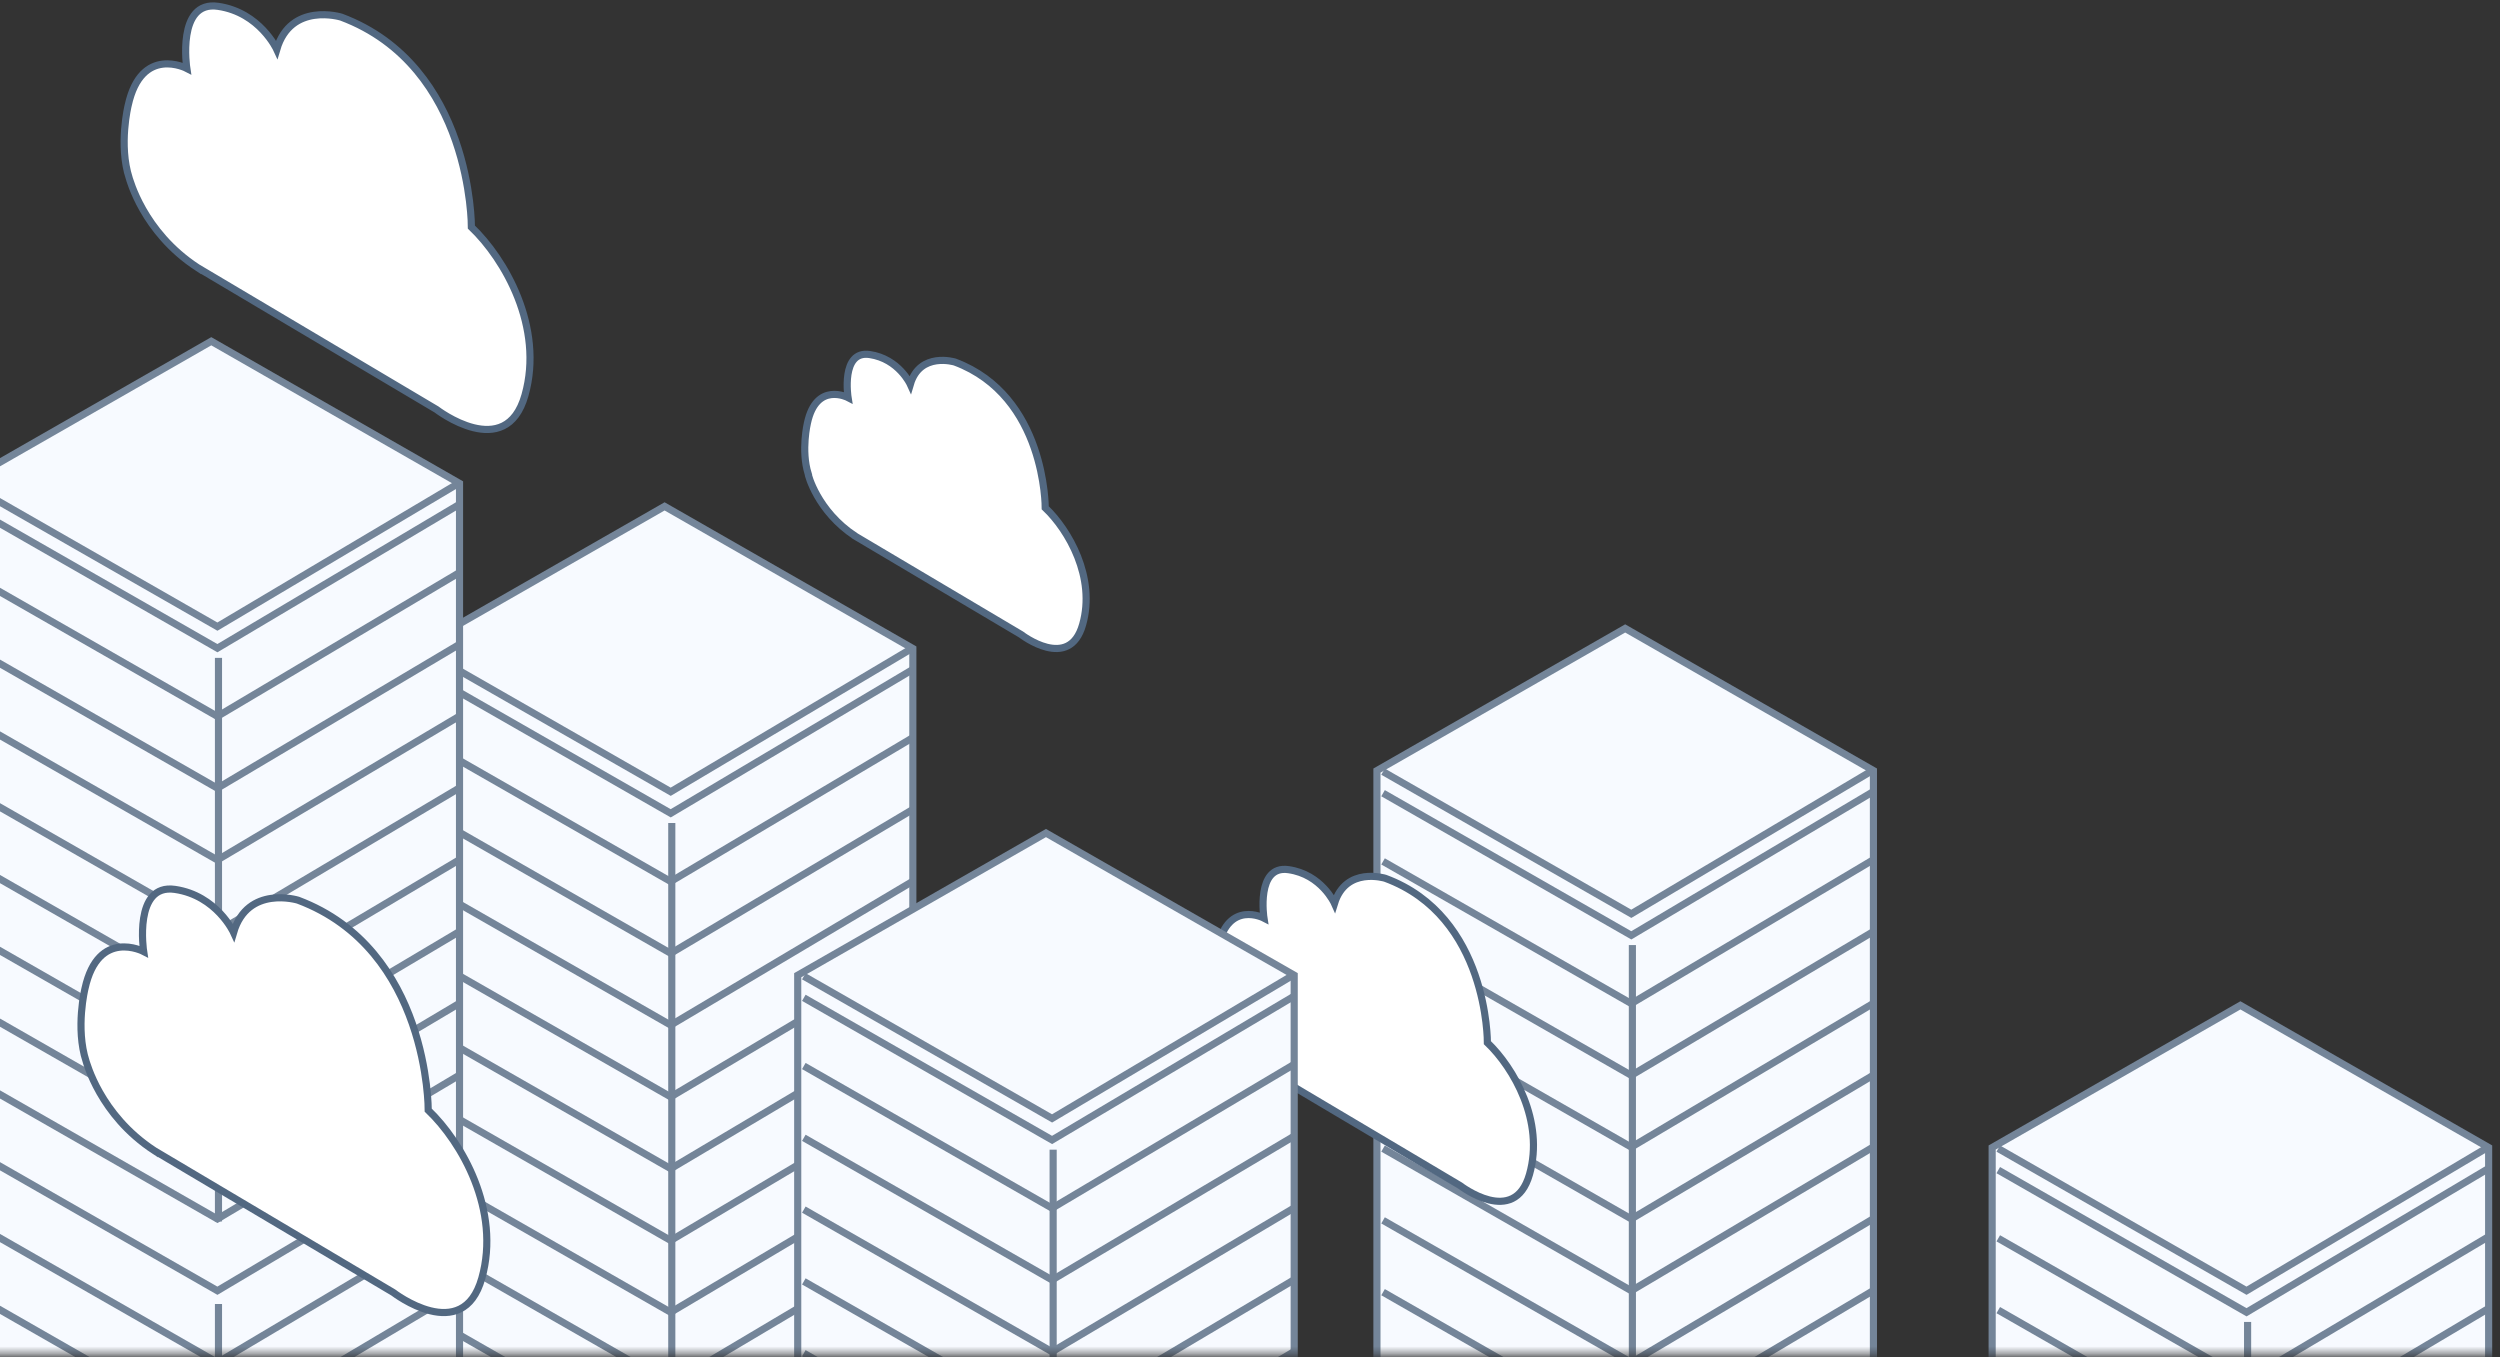 <svg width="350" height="190" viewBox="0 0 350 190" xmlns="http://www.w3.org/2000/svg" xmlns:xlink="http://www.w3.org/1999/xlink">
	<rect x="0" y="0" width="350" height="190" fill="#333333" stroke="none"/>
	<defs><path id="a" d="M0 0h1163v195.598H0z"/></defs>
<g transform="translate(-12 -6)" fill="none" fill-rule="evenodd"><mask id="b" fill="#fff"><use xlink:href="#a"/></mask>
<g mask="url(#b)"><path stroke="#748599" fill="#F7FAFF" fill-rule="nonzero" d="M274.28 306.413h-69.508V113.881l34.754-19.902 34.754 19.902z"/><path stroke="#748599" d="M205.628 114.032l34.754 19.901 33.747-20.052"/>
<path stroke="#748599" d="M205.628 126.596l34.754 19.901 33.747-20.052"/>
<path stroke="#748599" d="M205.628 117.047l34.754 19.902 33.747-20.053"/>
<path stroke="#748599" d="M205.628 136.647l34.754 19.902 33.747-20.053"/>
<path stroke="#748599" d="M205.628 146.698l34.754 19.902 33.747-20.052"/>
<path stroke="#748599" d="M205.628 156.75l34.754 19.901L274.13 156.6"/>
<path stroke="#748599" d="M205.628 166.801l34.754 19.902 33.747-20.053"/>
<path stroke="#748599" d="M205.628 176.852l34.754 19.902 33.747-20.052"/>
<path stroke="#748599" d="M205.628 186.904l34.754 19.901 33.747-20.052M240.533 138.306v78.902"/>
<path stroke="#748599" fill="#F7FAFF" fill-rule="nonzero" d="M360.41 359.183h-69.508V166.65l34.754-19.901 34.754 19.901z"/>
<path stroke="#748599" d="M291.758 166.801l34.754 19.902 33.746-20.053"/>
<path stroke="#748599" d="M291.758 179.365l34.754 19.902 33.746-20.053"/>
<path stroke="#748599" d="M291.758 169.816l34.754 19.902 33.746-20.052"/>
<path stroke="#748599" d="M291.758 189.416l34.754 19.902 33.746-20.052M326.663 191.075v78.902"/>
<path d="M190.165 156.398l26.242 15.58s7.606 5.88 9.721-1.559c2.116-7.437-2.216-14.926-5.893-18.444 0 0 .151-17.69-14.304-23.017 0 0-5.49-1.709-7.102 3.518 0 0-1.814-4.07-6.448-4.724-4.583-.654-3.425 6.784-3.425 6.784s-4.986-2.613-6.447 4.071c0 0-1.057 4.322.151 7.99 0 0 1.461 5.88 7.505 9.8z" stroke="#526881" fill="#FFF" fill-rule="nonzero"/>
	<g>
		<path stroke="#748599" fill="#F7FAFF" fill-rule="nonzero" d="M139.797 289.326H70.29V96.794l34.754-19.902 34.754 19.902z"/>
		<path stroke="#748599" d="M71.145 96.945l34.754 19.901 33.747-20.052"/>
		<path stroke="#748599" d="M71.145 109.509L105.9 129.41l33.747-20.052"/>
		<path stroke="#748599" d="M71.145 99.96l34.754 19.902 33.747-20.053"/>
		<path stroke="#748599" d="M71.145 119.56l34.754 19.902 33.747-20.053"/>
		<path stroke="#748599" d="M71.145 129.611l34.754 19.902 33.747-20.052"/>
		<path stroke="#748599" d="M71.145 139.663l34.754 19.901 33.747-20.052"/>
		<path stroke="#748599" d="M71.145 149.714l34.754 19.901 33.747-20.052"/>
		<path stroke="#748599" d="M71.145 159.765l34.754 19.902 33.747-20.053"/>
		<path stroke="#748599" d="M71.145 169.816l34.754 19.902 33.747-20.052"/>
		<path stroke="#748599" d="M71.145 179.868l34.754 19.901 33.747-20.052"/>
		<path stroke="#748599" d="M71.145 189.919l34.754 19.902 33.747-20.053M106.05 121.218v78.903"/>
	</g>
	<g>
		<path stroke="#748599" fill="#F7FAFF" fill-rule="nonzero" d="M76.333 266.208H6.825V73.676L41.58 53.774l34.754 19.902z"/>
		<path stroke="#748599" d="M7.682 73.827l34.754 19.901 33.746-20.052"/>
		<path stroke="#748599" d="M7.682 86.39l34.754 19.902L76.182 86.24"/>
		<path stroke="#748599" d="M7.682 76.842l34.754 19.902L76.182 76.69"/>
		<path stroke="#748599" d="M7.682 96.442l34.754 19.902L76.182 96.29"/>
		<path stroke="#748599" d="M7.682 106.493l34.754 19.902 33.746-20.052"/>
		<path stroke="#748599" d="M7.682 116.545l34.754 19.901 33.746-20.052"/>
		<path stroke="#748599" d="M7.682 126.596l34.754 19.901 33.746-20.052"/>
		<path stroke="#748599" d="M7.682 136.647l34.754 19.902 33.746-20.053"/>
		<path stroke="#748599" d="M7.682 146.698L42.436 166.6l33.746-20.052"/>
		<path stroke="#748599" d="M7.682 156.75l34.754 19.901L76.182 156.6"/>
		<path stroke="#748599" d="M7.682 166.801l34.754 19.902 33.746-20.053"/>
		<path stroke="#748599" d="M7.682 176.852l34.754 19.902 33.746-20.052"/>
		<path stroke="#748599" d="M7.682 186.904l34.754 19.901 33.746-20.052M42.587 98.1v78.903M42.587 188.562v78.903"/>
	</g>
	<g>
		<path stroke="#748599" fill="#F7FAFF" fill-rule="nonzero" d="M193.187 335.06H123.68V142.526l34.754-19.901 34.754 19.901z"/>
		<path stroke="#748599" d="M124.536 142.678l34.754 19.901 33.746-20.052"/>
		<path stroke="#748599" d="M124.536 155.242l34.754 19.902 33.746-20.053"/>
		<path stroke="#748599" d="M124.536 145.693l34.754 19.902 33.746-20.052"/>
		<path stroke="#748599" d="M124.536 165.293l34.754 19.902 33.746-20.052"/>
		<path stroke="#748599" d="M124.536 175.345l34.754 19.901 33.746-20.052"/>
		<path stroke="#748599" d="M124.536 185.396l34.754 19.901 33.746-20.052"/>
		<path stroke="#748599" d="M124.536 195.447l34.754 19.902 33.746-20.053M159.44 166.952v78.902"/>
	</g>

	<path d="M39.665 43.472L73.11 63.323s9.72 7.488 12.39-2.01c2.67-9.499-2.82-19.047-7.505-23.52 0 0 .152-22.515-18.233-29.4 0 0-7.051-2.161-9.016 4.523 0 0-2.367-5.177-8.21-6.03-5.842-.855-4.382 8.693-4.382 8.693s-6.346-3.316-8.21 5.177c0 0-1.36 5.528.151 10.202.05 0 1.864 7.488 9.57 12.514zM131.738 81.064l23.22 13.77s6.75 5.227 8.613-1.407c1.864-6.584-1.964-13.218-5.238-16.334 0 0 .1-15.63-12.643-20.404 0 0-4.885-1.507-6.245 3.116 0 0-1.612-3.568-5.692-4.171-4.08-.603-3.022 6.03-3.022 6.03s-4.432-2.311-5.692 3.569c0 0-.906 3.82.101 7.086-.05.05 1.26 5.227 6.598 8.745zM33.621 167.103l33.445 19.85s9.72 7.49 12.39-2.01c2.67-9.498-2.82-19.047-7.505-23.52 0 0 .151-22.514-18.233-29.4 0 0-7.051-2.16-9.016 4.524 0 0-2.367-5.177-8.21-6.031-5.843-.854-4.382 8.694-4.382 8.694s-6.346-3.317-8.21 5.177c0 0-1.36 5.528.151 10.202.05 0 1.864 7.488 9.57 12.514z" stroke="#526881" fill="#FFF" fill-rule="nonzero"/></g></g></svg>